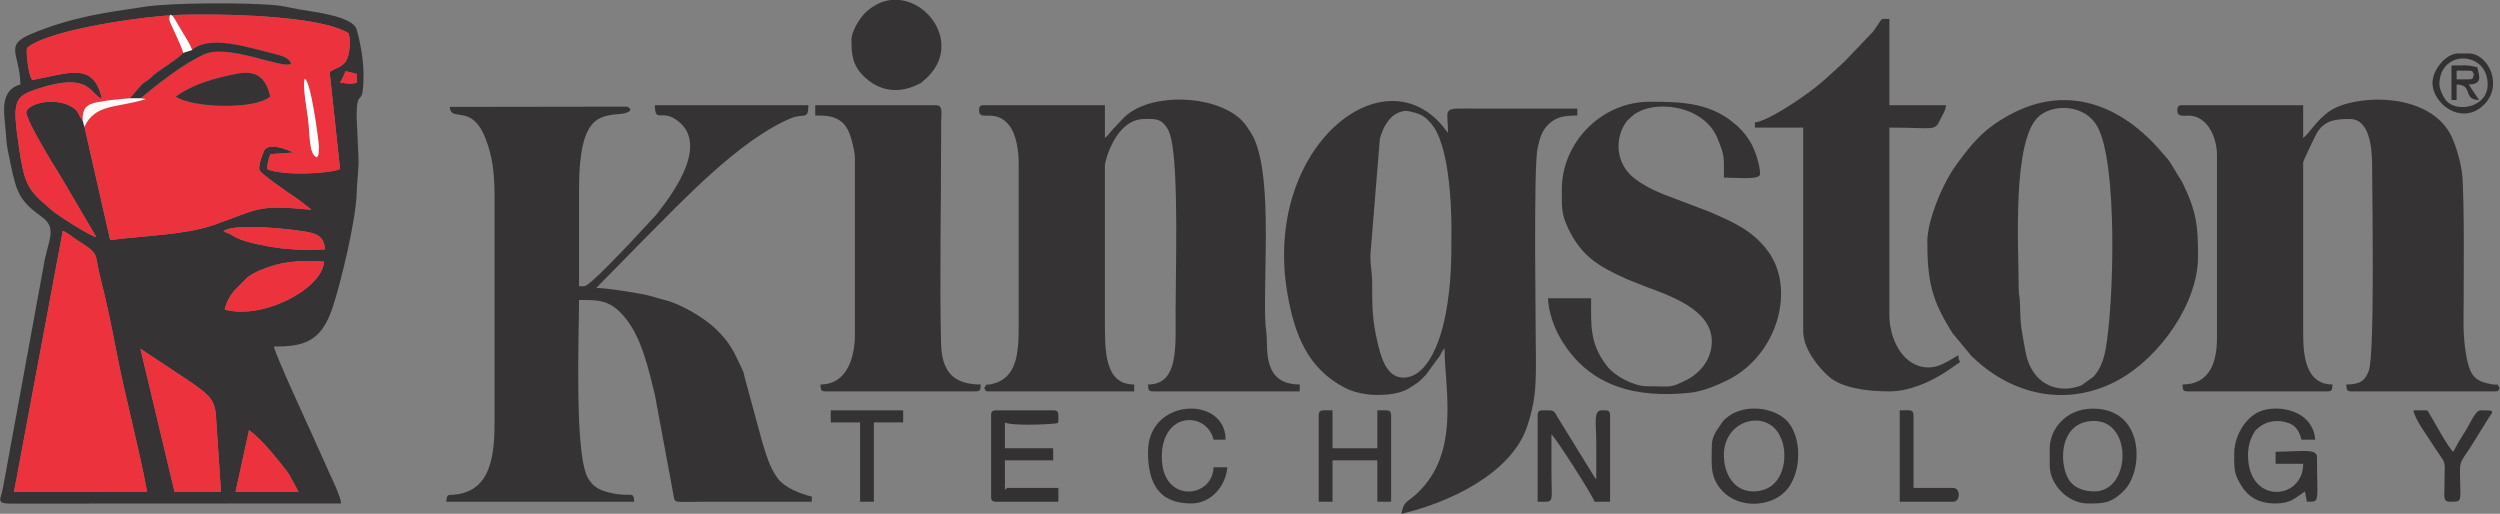 <svg xmlns="http://www.w3.org/2000/svg" width="464.001" height="95.361" viewBox="0 0 12276.66 2523.06" shape-rendering="geometricPrecision" image-rendering="optimizeQuality" fill-rule="evenodd"><rect x="0" y="0" width="12276.66" height="2523.06" fill="#808080" stroke="none"/><path d="M1223 2112.33c60.24 42.93 124.7 124.55 171.3 183.17 12.8 16.1 17.1 20.55 28.15 39.45 13.42 22.95 31.3 57.83 43.8 80.96l-309.55-.5 66.3-303.07zm-914.58-978.8c30.66 13.6 42.53 27.84 70 45.22 117.04 74.06 81.28 57.9 116.85 194.77 28.2 108.56 54.56 239.3 75.43 347.96 44.84 233.35 108.48 460.4 151.67 693.3l-653.55.33 239.6-1281.6zm548.85 1282.35l-167.8-703.5 209.92 139.1c12.96 8.8 21.17 13.02 40.64 27 76.5 54.96 114.17 78.3 120.12 159.95l25 377.56-227.88-.12zM1103.4 1520c7.55-33.88 22.72-62.92 45.55-90.95l66.63-67.5c17.75-12.68 38.98-24.86 59.45-33.54 106.14-45 191.94-51 315.94-43.13-6.45 132.4-300.36 287.5-487.57 235.13zm214.35-310c-189.56-34.6-153.77-54.26-220.2-72.92 33.86-43.94 354.22-13.15 433.75 6.96 44.02 11.14 62.24 36.77 63.95 80.42-93.17 4.54-185.82 2.28-277.5-14.46zm434.63-847l.18 41.82c-22.03 10.8-56.28 4-82.8.32 12.4-20.56 17.23-31.65 27.5-55.58l55.12 13.44zM414.66 622.53l-9-31.7c-26.03-32.07-17.24-42.46-46.92-62.4-77.62-52.13-215.6-26.37-230.08 21.9 1.02 45.73 142.57 272.9 170.1 317.33l174.7 297.38c-35.66-9.4-186-103.77-224.54-137.26-5.84-5.08-7.12-6.77-13.3-11.96-99.96-84-116.18-114.66-143.05-296.22-33.73-227.95-21.5-245.97 94.8-284.14 257.47-84.48 254.25 28.33 312.98 49.88-40.2-183.02-158.12-126.46-341.98-92.23-3.67-5.72-3.12-2.76-8.66-17.25-2.03-5.32-4.77-14.88-6.08-20.4-5.65-23.84-17.7-106.76-9.83-121C240.77 144.1 717.1 77.47 887.45 72.6c188.8-5.4 684.1 1.27 825.28 91.44 8.2 35.9 6.1 94.1-9.22 127.75-17 37.3-54.43 40.63-84.7 61.97l50.98 475.97c-43.53 22.54-278.97 35.7-357.06.88-.3-29.9 6.34-53.22 16-74.22l113.44-7.37c-35.54-15.12-120.7-51.33-144.7-9.58-7 12.17-30 75.27-23.46 95.33 5.92 18.14 140.95 111.32 171.72 131.67 28.08 18.58 60 44.55 84 63.46-275.56-26.07-255.05-3.43-483.35 76-135.67 47.2-354.4 52.93-505.44 72.85L414.66 622.53zM100.3 414.87C23 435.5 13.97 505.3 22.47 585.3c14.93 140.5.78 83.67 30.43 224.1 27.72 131.25 41.05 176 151.54 254.86 82.3 58.75 27.92 117.72 8.18 250.35L13.3 2402.5c-10.58 49.4-32.46 69.73 35.03 70.54l1626.77-.78c-3.6-43.08-59.4-149.33-77.4-193.54l-62.98-140.22c-28.82-64.3-177.7-384.6-189.83-436.7 139.9 0 230.12-18.08 286.97-187.17 43.75-130.14 116.9-439.57 119.6-566.2 1.5-69.2 12.3-114.8 8.34-186.48l-8.5-186.23c0-161.1 33.87-25.6 33.87-211.66 0-65.4-14.8-153.67-34.1-219.92-19.2-65.94-219.2-86.66-282.93-98.07-36.7-6.57-74.54-16.15-107.45-19.55-146.26-15.12-513.55-13.27-643.86 5.8-202.16 29.6-361.87 50.73-560.96 133.3-138.8 57.57-59.04 94.1-55.58 249.23z" fill="#353334"/><path d="M2208.5 524.93c6.66 80.05 106.5-21.6 175.57 154.63 33.73 86.07 44.56 169.2 44.56 285.64v1100.66c0 160.34-13.02 339.45-188.07 362.26-40.9 5.32-45.4-7.58-49 35.67h922.86c-4.92-59.18-10.83-17.22-123.93-45.4-51-12.72-77.38-28.93-101.64-67.7-69.67-111.26-45.36-712.18-45.36-877.5 97.8 0 155.12-2.5 230.04 91.7 78.94 99.25 112.1 251.02 142.4 374.06l90.13 485.6c10.05 51.47-8.93 39.24 163.96 39.23h516.47v-25.4c-53.68-12.5-131.97-42.8-166.2-87.8-40.17-52.84-57.74-117.08-78.27-184.2l-83.28-306.2c-8.77-32.46-2.48-21.95-16.32-51.4-38.44-81.8-57.48-126.47-127.78-193.96-57-54.72-171.38-122.04-248.45-141-42.58-10.48-63.02-20.13-107-28.47-53.55-10.17-171.6-30.1-231.05-31.42l234.94-239.18c184.44-184.43 464.3-485.35 719.02-593.32 65.56-27.8 87.43 11.3 87.43-64.96H3216c0 87.1 30.62 23.14 100.56 68.77 168.3 109.77 2.07 346.35-80 451.3-16.43 21-17.07 22.35-35.34 40.87l-69.17 74.76-4.1 4.37-32.5 35.24c-40.33 41.08-200.6 213.68-226.58 213.68h-25.4V939.8c0-120.1 6.96-259 62.35-327.12 37.24-45.8 92.77-49.04 141.76-53.28 24.5-2.1 72.24-15.37 32.34-35.75l-871.45 1.28zm4919.12 601.13c0 152.04-.58 265.47-27.72 412.55-19.53 105.83-78.96 315.6-209.35 315.6-86.3 0-111.92-113.06-127.02-177.78-22.5-96.42-25.96-158.68-25.26-279.54.35-61.36-8.95-84.55-8.8-143.62L6776 681.32c15.8-55.4 44-111.97 98.46-130.87 25.02-8.7 33.27-7.3 58.5-1 49.87 12.44 65.44 23.32 95.32 57.87 85.34 98.66 99.33 380.76 99.33 518.73zm-16.93-474.13h0zm0 0c-9.8-11.25 2.82 5.13-11.45-13.95-294.68-393.84-900.8 82.5-777.3 802.68 33.65 196.23 97.1 367.6 281.77 463.3 77.93 40.38 191.28 44.94 273.25 21.3 30.3-8.73 42.35-18.8 67.32-34.28 26.2-16.23 37.9-29.93 58.64-51.42l68.03-92.84c4.84-8.26 4.38-8.9 8.94-16.47 10.63-17.65 2.75-7.24 13.85-20 0 200.55 81 514.7-138.86 716.27-37.1 34-55 35.26-66.48 69-2.38 7-3.85 16.9-6.32 27.54 232.2-54.1 541.87-197.3 618.17-431.7 37.1-113.96 42.24-181.4 42.23-313.37-.02-133.45-13-960.4 8.2-1050.13 10.5-44.36 17.63-84.8 57-120.8 34.93-31.93 73.28-39.8 138-39.8V533.4l-559.1-.3c-103.47-1.78-75.9 11.36-75.9 118.83zm4199.46 25.4V516.47h-592.67c-19.5 0-25.4 5.9-25.4 25.4 0 39.17 39 21.6 74 27.6 81.34 13.9 120.73 112.2 120.73 192.54v897.46c0 117.22-34.27 228.6-169.34 228.6 2 23.9-.2 33.87 25.4 33.87h685.8c25.6 0 23.4-9.97 25.4-33.87-125.64 0-143.93-129.43-143.93-245.53V795.86c0-4.46 56.9-124.6 64.75-138.44 36.53-64.46 88.26-73.22 163.85-73.22 96.56 0 110.07 135.77 110.07 237.06 0 136.82 13.55 919.72-16.48 999.53-18.58 49.4-43.57 67.27-110.52 67.27 2 23.9-.2 33.87 25.4 33.87h702.73c23.84 0 15.68-3.66 25.4-16.94-22.05-30.1 1.8-10.18-40.78-18.48-50.58-9.87-86.75-20.02-108-78.26-19.93-54.6-29.44-152.76-29.07-224.93.63-120.74 5.97-636.9-7.8-737.26-7.55-54.98-32.32-145.38-60.28-193.73-119.46-206.57-474.17-185.73-588.82-107.03-66.15 45.4-104 114.32-130.44 132.03zm-5884.33 0V516.47h-592.67c-19.5 0-25.4 5.9-25.4 25.4 0 59.44 82.38-15.3 151.08 77.52 30.15 40.72 43.66 115.6 43.66 184.94v795.87c0 140.1-10.54 256.27-129.55 285.3-41.86 10.2-17.8-10.52-39.8 19.48 9.92 14.28 1.22 16.94 25.4 16.94h711.2v-33.87c-147.33 0-143.93-165.6-143.93-321.73V812.8c0-21.2 52.2-228.6 194.73-228.6 42.27 0 72.8-3.1 98.75 28.25 17.77 21.46 24.6 37.8 31.94 69.66 37.4 162.3 21.7 656.8 21.7 850.35 0 174.27 14.78 355.6-135.46 355.6 2 23.9-.2 33.87 25.4 33.87h719.66v-33.87c-135.68 0-160.52-92.3-161.1-202.97-.28-54.25-7.18-73.8-8.52-118.48-7.82-261.54 38.73-749.87-72.36-918.24-17.9-27.15-28.76-45.7-52.16-66.37-133.5-117.92-436.56-126.87-564.2-9.46l-4.38 4.1-61 64.92c-11.88 14.1-19.35 25.74-33.04 35.77z" fill="#363334"/><path d="M863.62 474.13c63.8-47.76 157.7-81.6 245.76-100.5 79.77-17.1 183.2-53 217.45 100.5-76.34 66.6-387.86 55.05-463.2 0zm633.67-87.3c28.86 17.1 63.62 270.92 68.98 333.3l-2.52 39.64c-.7 2.27-2.64 4.97-3.34 6.75s-2.32 4.48-3.85 6.47c-39.74-15.66-33.74-99.82-43.8-187.82-4.25-37.2-30.23-177.37-15.46-198.33zM405.66 590.82c-.9-59.33 20.07-79.57 75.66-89.37 57.95-10.2 97.76-14.48 156.37-18.4l57.17-66.25c10.53-10.43 20.12-15 34.12-25.45 18.48-13.8 15.54-14.62 31.66-27.72 23.84-19.38 126.18-83.22 138.8-104.1-3.76-21.24-26.67-66.62-36.63-89.9-24.7-57.74-40.2-71.6-25.92-97.68 15.7 11.2 5.76.2 19.4 18.5L893.65 154c18.3 31.24 36.66 55.93 49.6 91.34 81.74-73.7 267.28-15.7 379.68 12.8 61.34 15.55 96.96 23.16 106.23 55.1-43.12 27-308.26-100.72-427.5-46.26-103.18 47.13-223.58 142.27-311.48 215.66l25.9 3.87c-139.9 44.37-248.52 20.94-301.42 136l126.28 556.23c151.05-19.92 369.77-25.64 505.44-72.85 228.3-79.44 207.8-102.08 483.35-76-24-18.9-55.92-44.88-84-63.46-30.77-20.35-165.8-113.53-171.72-131.67-6.54-20.06 16.47-83.16 23.46-95.33 23.98-41.75 109.15-5.54 144.7 9.58l-113.44 7.37c-9.66 21-16.3 44.33-16 74.22 78.1 34.8 313.53 21.66 357.06-.88l-50.98-475.97c30.28-21.34 67.72-24.68 84.7-61.97 15.33-33.66 17.43-91.85 9.22-127.75-141.2-90.17-636.5-96.84-825.28-91.44-170.36 4.87-646.68 71.5-753.62 161.84-7.86 14.25 4.18 97.17 9.83 121 1.3 5.53 4.05 15.1 6.08 20.4 5.54 14.5 5 11.53 8.66 17.25 183.86-34.23 301.77-90.8 341.98 92.23-58.73-21.55-55.5-134.36-312.98-49.88-116.32 38.17-128.54 56.2-94.8 284.14 26.87 181.56 43.1 212.23 143.05 296.22 6.17 5.2 7.45 6.88 13.3 11.96 38.53 33.5 188.88 127.87 224.54 137.26l-174.7-297.38c-27.54-44.44-169.1-271.6-170.1-317.33 14.48-48.27 152.46-74.03 230.08-21.9 29.68 19.93 20.9 30.32 46.92 62.4z" fill="#ec323c"/><path d="M9913.15 1413.93c0-191.56-35-734.75 102.6-845.66 74.55-60.1 223.7-54.27 283.6 53.06 100.7 180.42 81.3 868.4 40.8 1092.6-10.46 57.9-27.3 99.57-59.38 135.36l-58.8 42.8c-123.55 48.4-247.86-11.65-275.3-164.55-21.78-121.3-24.53-119.32-27.37-236.43-.9-36.76-6.16-38.58-6.16-77.18zm-448.73-228.6c0 200.65 23.14 291.43 124.3 451.44l92.16 111.04 4.3 4.17 4.34 4.12c6.04 5.68 7.78 7.06 13.3 12.1 197.08 179.58 463.5 229.42 702.97 96.04 204.8-114.08 387.9-378.25 387.9-602.7 0-149.07-4.88-217.53-76-364.27l-60.94-99.93c-13.1-20.4-22.72-28-38.24-46.42-197.08-233.72-465.9-342.16-750.7-186.67-131 71.52-185.74 142.5-261.93 246.08-64.53 87.72-141.45 270.66-141.45 375zm-1794.92-254c0 84.14-3.07 118.1 30.86 189.27 64.7 135.68 146.08 186.55 290.88 251l90.9 36.1c112.17 42.62 323.97 110.66 323.97 268.7 0 86.6-56.57 155.4-123.96 189.3-85.7 43.1-74.14 30.83-197.78 30.83-58.14 0-154.38-47.74-194.98-101.36-83.4-110.17-75.95-193.9-75.95-330.44h-211.67c1.44 64.67 30.12 144.38 62.8 199.67 141.7 239.74 375.2 290.1 630.24 264.77 66.98-6.65 139.04-36.93 196.1-66.38 238.73-123.2 328.58-445 190.1-630.6-76.08-101.97-169.7-140.93-283.1-191.03l-202.4-77c-61-22.07-132.64-55.64-181.12-98.27-67.62-59.46-84.5-157.3-46.17-236.97 14.33-29.8 20.77-35.3 44.64-56.96 96.28-87.3 350.25-60.6 419.78 104.28 39.54 93.78 32.75 99.86 32.75 195.84 58.48 0 177.8 12.63 177.8-16.93 0-47.64-26.72-122.94-46.85-156.35-27.28-45.26-57.8-76.7-96.8-106.4-118.1-89.94-254.37-92.84-398.22-92.84-234.28 0-431.8 196.63-431.8 431.8zm948.25-330.2v25.4h237.07v999.07c0 87.9 74.9 178.3 124.74 222.4 64.76 57.28 184.66 73.94 298.6 73.94 95.42 0 195.52-43.97 271.73-92.34 24.85-15.78 50.85-35.15 75.4-51.6-7.65-15.45-6.52-10.6-8.46-33.87-46.76 24.74-110.47 81.16-196.08 52.14-100-33.9-142.6-158-142.6-246.87V626.53c230.06 0 221.47 20.72 252.2-44.14 14.3-30.17 18.43-28.3 27.2-65.92h-279.4V93.13c-52.96 0-26.6-9.88-80.9 63.03l-140.66 147.2c-94.45 85.56-121.2 116.84-242.37 197.9-37.95 25.38-148.44 95.9-196.46 99.88zm-4614.33-33.86c55.5 0 121.7-.92 159.52 69.08 14.5 26.8 35.2 102.5 35.2 142.58v863.6c0 105.73-34.72 245.53-169.33 245.53 2 23.9-.2 33.87 25.4 33.87h736.6c25.6 0 23.4-9.97 25.4-33.87-138.25 0-191.58-66.43-195.04-202.9-7.44-293.65.3-682.77.3-990.9l.3-101.9c.62-37.7 10-75.9-25.7-75.9H4003.4v50.8z" fill="#363334"/><path d="M68.8 2415.1l653.55-.33c-43.2-232.9-106.83-459.96-151.67-693.3-20.87-108.65-47.22-239.4-75.43-347.96-35.57-136.87.2-120.7-116.85-194.77-27.47-17.38-39.34-31.63-70-45.22L68.8 2415.1zm788.46.77l227.88.12-25-377.56c-5.95-81.64-43.63-105-120.12-159.95-19.47-14-27.68-18.2-40.64-27l-209.92-139.1 167.8 703.5z" fill="#ec323c"/><path d="M4181.22 194.73c0 70.64 4.8 124.9 58.76 178.3 74.58 73.83 169.6 89.02 264.33 43.18 23.17-11.2 11.28-3.52 31-19.8.38-.3 11.35-10.03 13.43-11.97l8.66-8.27C4705.97 226.6 4577.9 17.24 4417.8 0h-42.15c-42.32 4.62-85.37 23.5-124.92 61.05-31.63 30.03-69.5 95.58-69.5 133.68z" fill="#363334"/><path d="M10971.48 2226.73c0 44.05-2.56 80.98 14.57 120.9l11.6 22.26c35.08 65.6 87.46 102.37 177.03 102.37 76.85 0 99-29.18 143.94-59.27l9.75 50.52c66.83.67 49.5 7.78 49.5-219.85 0-43.6-83.6-25.4-203.2-25.4v59.27h135.47c0 179.57-270.93 202.2-270.93-42.34 0-41.66 10.5-76.28 24.8-102.2 12.37-22.43 10.74-19.86 31.42-36.32 41.82-33.3 99.94-37.15 149.7-16.6 31.54 13.02 48.7 45.28 56.55 78.93h67.74c-12.28-147.56-186.1-174.9-273.46-137.98-68.87 29.1-124.48 119.53-124.48 205.72zm-3420.53-186.27v423.33c86.1 0 67.74 14.8 67.74-152.4v-177.8c20.94 15.35 204.36 302.86 211.66 330.2h76.2v-423.33c0-28.74-14.86-25.4-42.33-25.4-40.87 0-25.4 74.54-25.4 152.4v186.27c-10.92-12.56-3.6-3.68-14.15-19.72l-174.35-282.85c-23.08-39.93-17.15-36.1-73.97-36.1-19.5 0-25.4 5.9-25.4 25.4z" fill="#353233"/><path d="M10285.68 2413c-44.57 0-87.4-11.2-116.57-44.3-59.88-67.98-67-296.65 108.9-301.6 197.5-5.57 186.66 345.9 7.67 345.9zm-220.13-211.66V2286c0 95.26 91 186.27 186.27 186.27 70.64 0 114.42 3.06 180.3-65.22 95.3-98.77 99.1-400.45-154.9-400.45-134.05 0-211.67 103.1-211.67 194.74zm-1600.2 33.86c0-170.88 196.75-224.32 268.43-107.56 3.82 6.23 10.78 21.1 13.88 28.46 35.35 83.97 14.27 256.9-138.37 256.9-93.4 0-143.94-85.1-143.94-177.8zm-59.26-42.33c0 87-12.13 153.98 56.64 222.76 82.35 82.35 232.93 73.58 305.76-4.3 84.83-90.7 80.66-277.98-.46-351.8-71.58-65.16-216.82-75.67-295.04-2.96-8.47 7.88-.52-1.04-12.6 12.8l-30.9 45.32c-13.92 23.44-23.42 43.08-23.42 78.17z" fill="#363334"/><path d="M4867.02 2040.46v397.93c0 19.5 5.9 25.4 25.4 25.4h304.8v-67.73h-237.07c-32.37 0-3.08-2.6-25.4 8.47V2260.6h237.07v-59.26h-237.07v-127c32.34 18.17 211.2 9.13 230.23 6.83 37.02-4.48 32.24 3.3 32.24-40.7 0-19.5-5.9-25.4-25.4-25.4h-279.4c-19.5 0-25.4 5.9-25.4 25.4z" fill="#333131"/><path d="M6475.7 2040.46v423.33h67.73v-203.2h220.13v203.2h67.74v-423.33c0-32.05-19.75-25.4-67.74-25.4v186.27h-220.13v-186.27c-47.98 0-67.73-6.65-67.73 25.4z" fill="#353233"/><path d="M1103.4 1520c187.2 52.37 481.12-102.72 487.57-235.13-124-7.88-209.8-1.86-315.94 43.13-20.47 8.68-41.7 20.86-59.45 33.54l-66.63 67.5c-22.83 28.03-38 57.07-45.55 90.95z" fill="#ec323c"/><path d="M5637.5 2218.26c0 144.98 45.5 254 211.66 254 98 0 170-83.98 177.8-177.8h-67.73c-3.42 153.7-254 180.85-254-50.8 0-225.7 221.67-223.42 254-84.67h59.27c0-218.18-381-205.8-381 59.27z" fill="#363334"/><path d="M1156.68 2415.4l309.55.5-43.8-80.96c-11.04-18.9-15.35-23.35-28.15-39.45-46.6-58.62-111.06-140.24-171.3-183.17l-66.3 303.07z" fill="#ec323c"/><path d="M863.62 474.13c75.35 55.05 386.87 66.6 463.2 0-34.24-153.48-137.68-117.6-217.45-100.5-88.05 18.88-181.96 52.73-245.76 100.5z" fill="#353334"/><path d="M12029.82 2463.8c65.47 0 51.38 2 50.38-135.88-.44-62.26 1.87-57.54 46.1-123.24l94.68-152.32c25.65-36.98 30.63-37.3-38.75-37.3-25.66 0-46.5 53.35-72.53 96.8-13.47 22.48-19.3 30.78-32.48 52.18-14.04 22.78-16.75 33.74-30.46 54.2-24.64-18.05-102.95-167.3-127-203.2h-67.73c3.4 41.06 72.8 132.03 97.72 173.2l47.5 71.03c10.9 22.1 7.8 38.03 7.44 68.76l-1 77.2c-.24 31.56-6.53 58.53 26.14 58.53z" fill="#343133"/><path d="M4079.62 2074.33h143.93v389.46h67.74v-389.46h143.93v-59.27h-355.6z" fill="#353233"/><path d="M9328.95 2463.8h262.47c36.65 0 36.65-67.73 0-67.73h-194.74v-355.6c0-32.05-19.74-25.4-67.73-25.4v448.73z" fill="#343233"/><path d="M1097.56 1137.06c66.43 18.66 30.64 38.3 220.2 72.92 91.68 16.74 184.33 19 277.5 14.46-1.7-43.65-19.93-69.28-63.95-80.42-79.53-20.1-399.9-50.9-433.75-6.96z" fill="#ec323c"/><path d="M943.24 245.35l-43.8 14.17c-12.62 20.88-114.96 84.72-138.8 104.1-16.12 13.1-13.18 13.9-31.66 27.72-14 10.45-23.6 15.02-34.12 25.45l-57.17 66.25 52.5-.37c87.9-73.4 208.3-168.53 311.48-215.66 119.23-54.46 384.37 73.25 427.5 46.26-9.27-31.95-44.9-39.56-106.23-55.1-112.4-28.5-297.94-86.5-379.68-12.8z" fill="#303435"/><path d="M11979.02 414.87c0-172.55 237.06-168.08 237.06 0 0 113.2-151.9 140.8-204.88 77.88-11.53-13.7-32.18-54.83-32.18-77.88zm-33.87-8.47c0 104.38 141.87 209.74 248 112.53 103.9-95.18 26.87-256.46-70.2-256.46h-50.8c-62.1 0-127 81.3-127 143.93z" fill="#343133"/><path d="M12122.95 389.47h-59.27v-42.34h59.27c23.84 0 15.68 3.66 25.4 16.94-5.04 18.86-1.98 25.4-25.4 25.4zm-84.67 101.6h25.4v-76.2c84.24 1.87 26.97 74.34 110.07 76.2l-50.8-76.2c67.45-1.5 53.52-36.66 42.33-84.67-59.04-13.76-56.25-8.47-127-8.47v169.34z" fill="#333031"/><path d="M1563.75 759.77l2.52-39.64c-5.36-62.37-40.12-316.18-68.98-333.3-14.77 20.96 11.2 161.14 15.46 198.33 10.07 88 4.07 172.16 43.8 187.82 1.53-2 3.15-4.7 3.85-6.47s2.63-4.48 3.34-6.75z" fill="#fefdfd"/><path d="M405.66 590.82l9 31.7c52.9-115.05 161.52-91.62 301.42-136l-25.9-3.87-52.5.37c-58.6 3.93-98.42 8.2-156.37 18.4-55.6 9.8-76.55 30.04-75.66 89.37z" fill="#fef8f8"/><path d="M899.44 259.52l43.8-14.17c-12.93-35.4-31.3-60.1-49.6-91.34l-37.37-63.57c-13.63-18.3-3.68-7.3-19.4-18.5-14.28 26.08 1.23 39.94 25.92 97.68 9.96 23.3 32.87 68.67 36.63 89.9z" fill="#fefdfd"/><path d="M1697.27 349.54c-10.26 23.93-15.1 35.02-27.5 55.58 26.5 3.67 60.76 10.47 82.8-.32l-.18-41.82-55.12-13.44z" fill="#ec323c"/></svg>